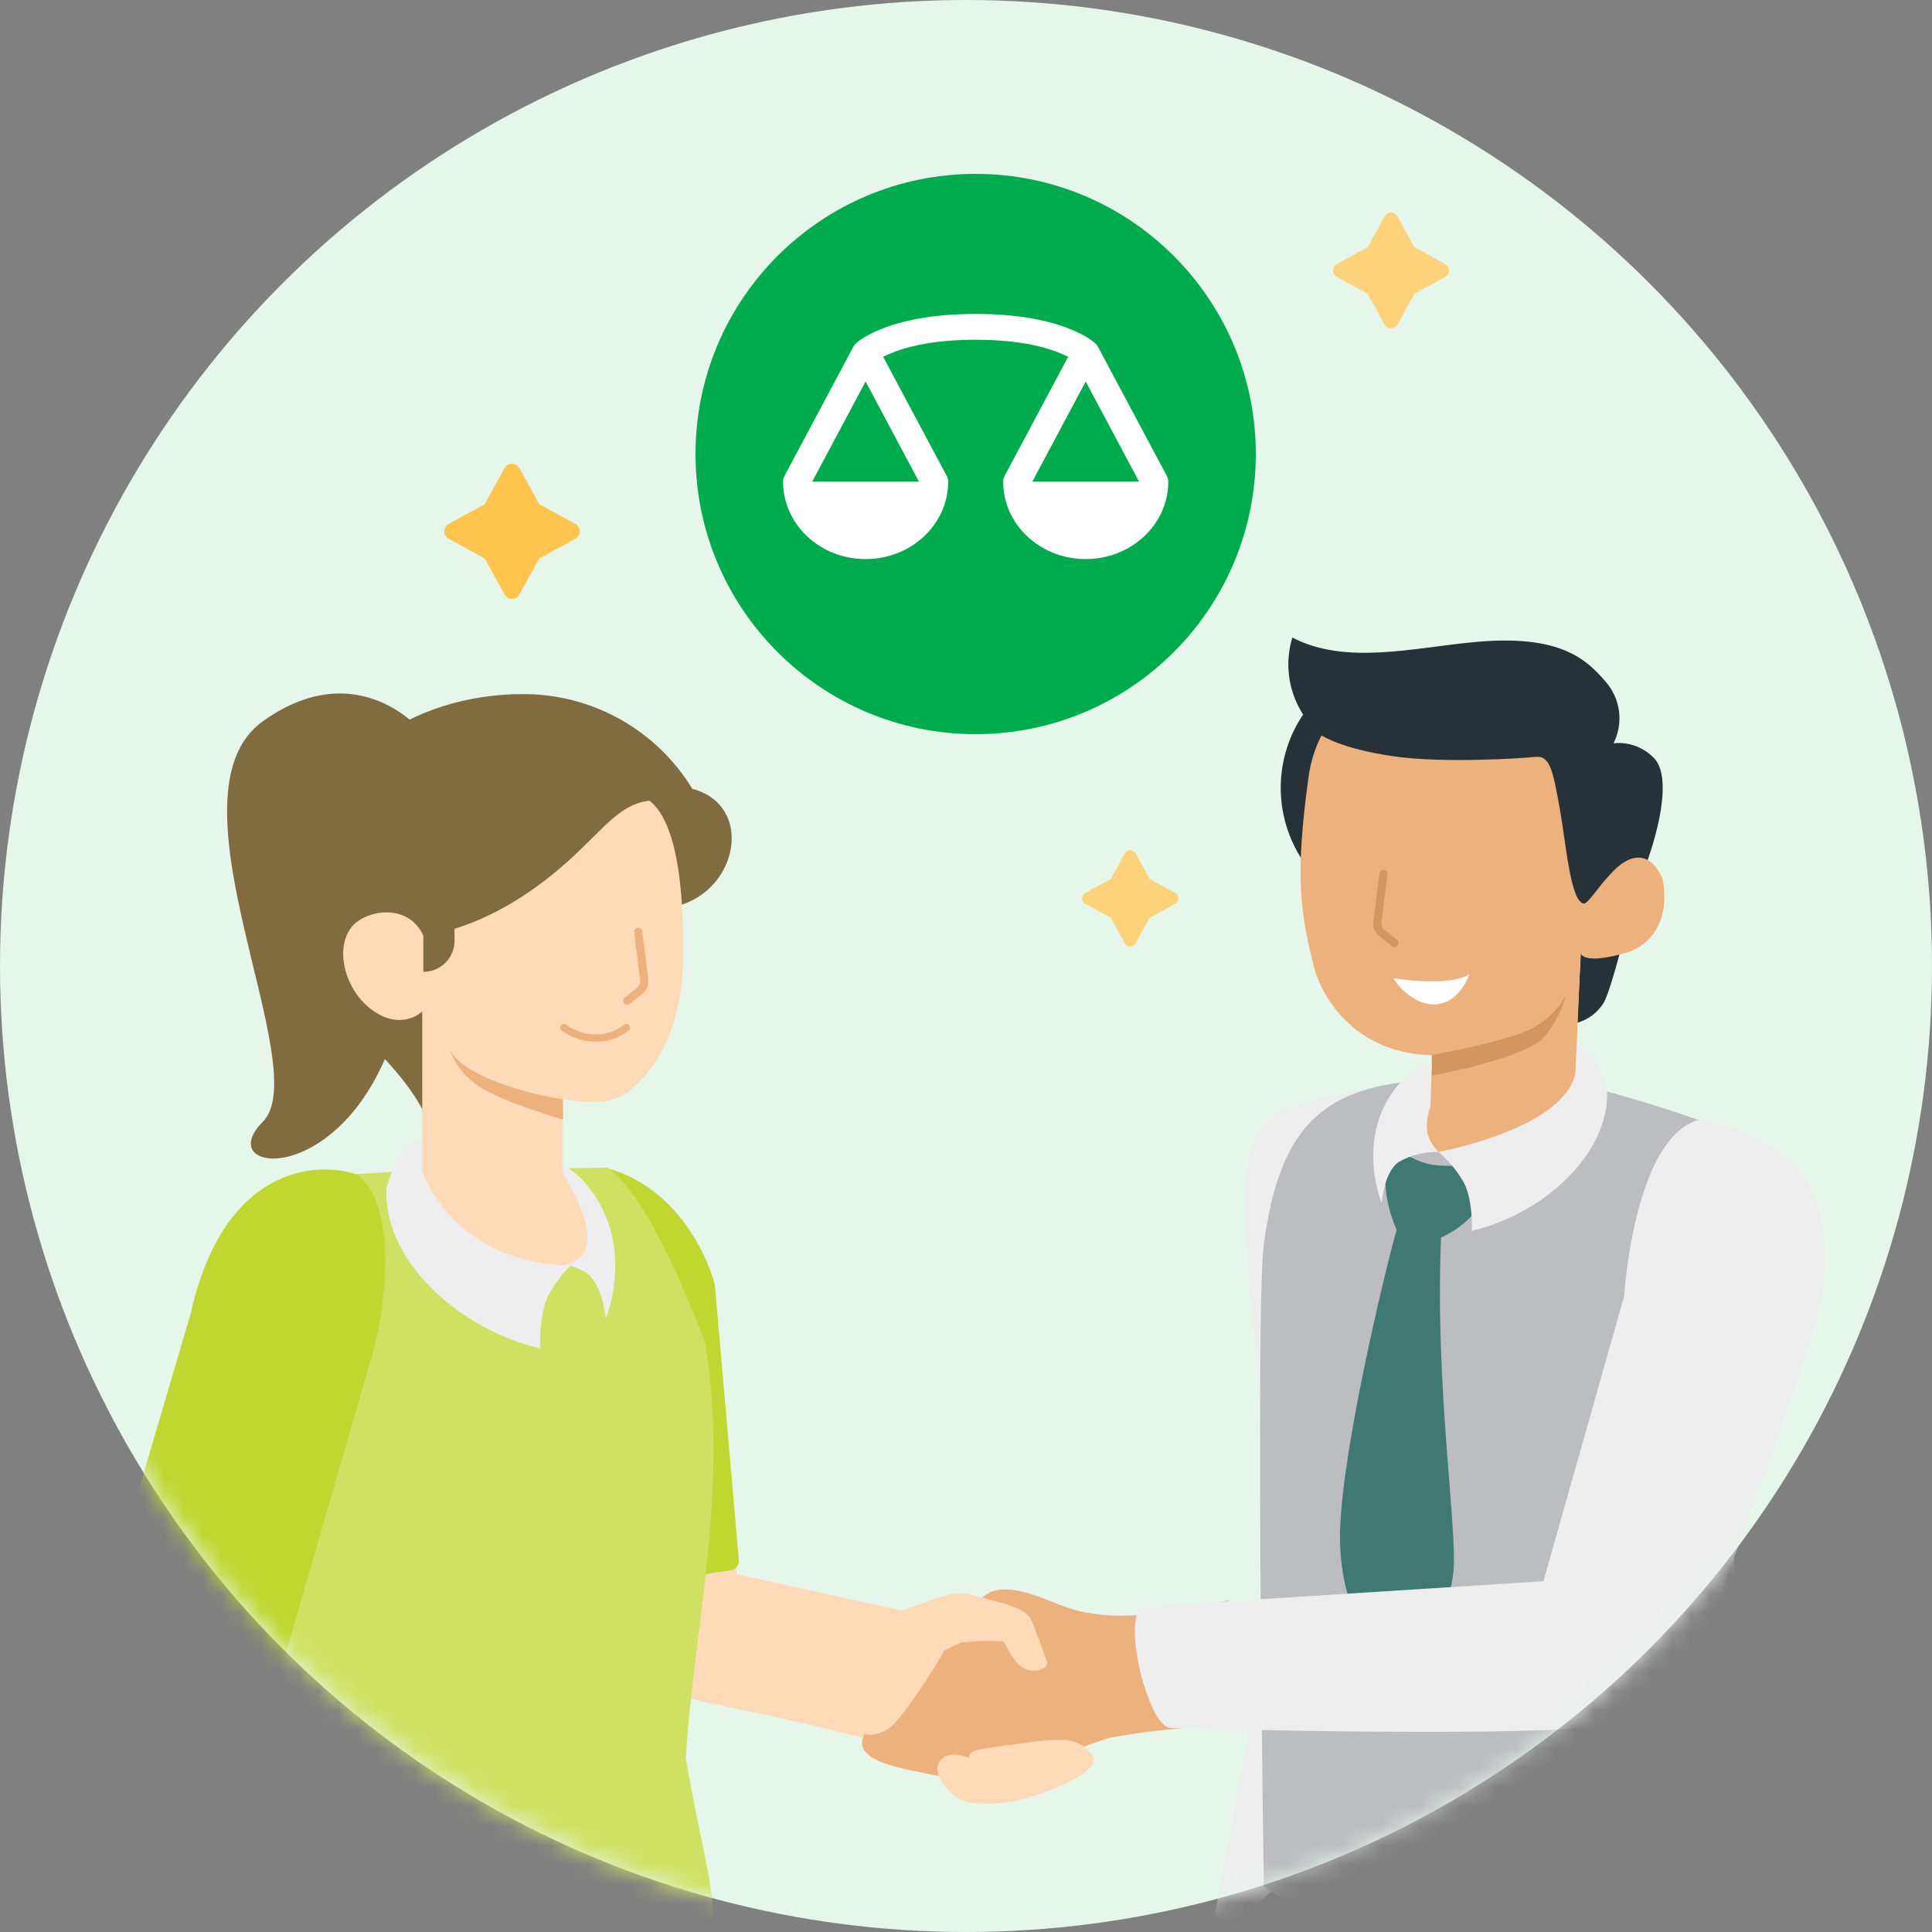 <svg width="100" height="100" viewBox="0 0 100 100" fill="none" xmlns="http://www.w3.org/2000/svg">
<rect x="0" y="0" width="100" height="100" fill="#808080" stroke="none"/>
<circle cx="50" cy="50" r="50" fill="#E6F6EA"/>
<mask id="mask0_5567_148445" style="mask-type:alpha" maskUnits="userSpaceOnUse" x="0" y="0" width="100" height="100">
<circle cx="50" cy="50" r="50" fill="#E6F6EA"/>
</mask>
<g mask="url(#mask0_5567_148445)">
<path d="M36.901 68.244C37.634 73.111 38.129 81.482 38.129 81.482L49.772 84.039L49.002 85.893L52.757 85.098L54.153 87.217C54.153 87.217 46.998 90.959 44.556 89.922C38.767 88.475 37.803 88.475 33.634 87.415C31.458 86.285 31.517 85.797 31.045 82.978C30.367 78.914 29.343 69.439 29.343 69.439L30.895 60.979C33.927 61.569 36.118 62.991 36.901 68.244Z" fill="#FFDAB8"/>
<path d="M30.49 72.999L31.532 60.496C35 61.5 36.601 64.941 37 66.5L38.243 80.757C38.266 81.023 38.068 81.256 37.802 81.286C32.404 81.88 30.844 84.59 30.032 86.644C28.614 84.007 29.097 76.427 30.49 72.999Z" fill="#BFD730"/>
<path d="M35.5 91C36.5 97 37.822 100.114 36 100.5C29.99 101.771 13.683 87.992 13.683 87.992L15.869 70.756C15.869 70.756 20.138 66.381 16.643 60.885L22.304 60.521L28.363 60.492L31.46 60.437C33.639 62.036 35.802 67.706 36.5 69.5C37.771 77.201 35.855 84.548 35.5 91Z" fill="#CFE163"/>
<path d="M29.912 65.156C27.556 64.675 22.4 63.234 21.861 60.494L21.789 58.999C20.876 58.999 20.458 60.023 20.006 61.484C19.819 65.329 23.88 68.847 27.96 69.794C27.96 69.794 27.855 67.794 28.547 66.752C28.919 66.155 29.38 65.617 29.912 65.156Z" fill="#EEEEEF"/>
<path d="M28.394 59.999C29.011 60.184 29.575 60.514 30.038 60.961C33.094 64.123 31.35 68.266 31.35 68.266C31.35 68.266 31.215 66.454 30.326 65.863C29.618 65.462 28.814 65.262 28 65.286C28.75 64.488 28.865 63.844 28.481 62.595L28.394 59.999Z" fill="#EEEEEF"/>
<path d="M32.535 55.106C32.535 55.106 21.856 59.269 21.856 57.408C19.855 53.697 15.81 52.5 15.81 46.014C15.81 39.244 21.437 35.927 27.064 35.927C28.825 35.92 30.557 36.368 32.094 37.227C33.63 38.086 34.919 39.327 35.835 40.831C39.047 41.677 38.226 46.111 35.01 46.906L32.535 55.106Z" fill="#816C41"/>
<path d="M13.6 37.335C17.831 34.289 21.145 36.771 22.273 38.393C22.555 40.367 22.612 46.051 20.581 52.99C18.042 61.663 10.85 60.817 13.6 58.067C16.35 55.317 8.311 41.143 13.6 37.335Z" fill="#816C41"/>
<path d="M21.856 60.576V52.351C21.856 52.351 20.798 53.404 19.245 52.266C17.854 51.247 17.27 49.059 18.247 47.929C18.937 47.13 21.078 46.69 21.911 48.412C21.911 48.412 24.39 48.293 27.627 45.996C30.864 43.699 31.63 41.672 33.614 41.443C34.545 42.154 35.45 44.248 35.353 49.77C35.281 53.857 33.453 55.808 32.518 56.51C31.757 57.081 30.783 57.161 29.133 56.891V60.766C29.133 60.766 32 64.999 29.133 65.499C23.231 65.136 21.856 60.576 21.856 60.576Z" fill="#FFDAB8"/>
<path fill-rule="evenodd" clip-rule="evenodd" d="M29.038 53.076C29.101 52.992 29.219 52.975 29.302 53.038C29.807 53.423 31.11 53.951 32.308 53.038C32.391 52.975 32.509 52.992 32.572 53.076C32.635 53.16 32.618 53.279 32.535 53.342C31.146 54.401 29.648 53.779 29.075 53.342C28.992 53.279 28.975 53.16 29.038 53.076Z" fill="#ECB17D"/>
<path fill-rule="evenodd" clip-rule="evenodd" d="M33.007 48.024C33.122 48.01 33.228 48.091 33.242 48.206L33.553 50.685C33.59 50.979 33.471 51.27 33.238 51.454L32.596 51.964C32.505 52.036 32.372 52.022 32.299 51.932C32.227 51.842 32.241 51.71 32.332 51.638L32.975 51.128C33.093 51.034 33.153 50.886 33.135 50.737L32.824 48.257C32.809 48.143 32.891 48.038 33.007 48.024Z" fill="#ECB17D"/>
<path d="M21.911 48.031V50.299C22.335 50.302 22.744 50.137 23.047 49.84C23.35 49.542 23.523 49.137 23.527 48.712V46.525L21.911 48.031Z" fill="#816C41"/>
<path d="M29.133 56.891C27.398 56.671 23.823 55.664 23.269 54.276C23.499 54.983 23.942 55.601 24.538 56.044C25.605 56.941 29.15 57.953 29.15 57.953L29.133 56.891Z" fill="#ECB17D"/>
<path d="M7.052 96.907C6.569 92.516 5.88 84.274 6.1 82.903C6.438 80.825 10.022 68.941 11.257 65.319C12.438 61.892 14.219 60.847 17.253 60.847C17.253 60.847 19.368 61.794 19.368 65.162C19.368 67.726 18.099 70.354 18.099 70.354L12.776 85.463L12.463 95.96C12.433 96.989 12.729 98.002 13.309 98.854C13.753 99.436 14.158 100.047 14.524 100.681C15.031 101.735 15.218 102.657 15.793 103.605C16.368 104.553 16.081 104.608 15.488 104.667C14.896 104.726 14.139 103.927 13.593 102.975C13.419 102.683 13.254 102.433 13.102 102.226C13.123 104.115 13.48 105.986 14.156 107.751C14.748 109.152 14.727 110.197 13.263 110.218C11.431 110.248 9.243 109.511 8.114 108.056C6.984 106.601 6.844 104.333 6.844 102.497C6.844 100.66 7.28 98.735 7.052 96.907Z" fill="#FFDAB8"/>
<path d="M9.866 68.01C11.558 60.394 16.353 60.041 18.539 60.817C20.57 62.51 19.95 67.446 19.385 69.702L14.308 87.261C7.708 88.784 5.353 86.062 5 84.511L9.866 68.01Z" fill="#BFD730"/>
<path d="M65.916 82.613L65.691 78.306C65.691 78.306 64.422 64.834 64.422 62.228C64.422 59.304 65.222 57.997 66.296 57.489C67.371 56.981 68.433 56.766 70.862 56.364C74.183 58.441 74.005 68.02 74.107 73.778C74.208 79.537 74.462 82.41 73.599 84.212C72.736 86.014 68.167 96.727 68.167 96.727C66.265 96.509 64.216 100.464 62.887 99.088L65.916 82.613Z" fill="#EEEEEF"/>
<path d="M81.452 56.042C82.395 56.266 85.382 57.07 87.798 57.929C89.023 58.396 90.086 59.209 90.857 60.268C92.622 62.845 91.031 68.557 89.736 79.308C89.834 86.264 90.032 93.626 90.032 93.626C86.838 95.953 72.144 102.552 65.416 97.64C65.416 97.64 64.972 67.808 65.416 64.415C66.263 57.924 68.801 56.185 74.06 55.881L81.452 56.042Z" fill="#BBBDC0"/>
<path d="M72.288 63.662C71.814 65.287 69.174 76.012 69.368 80.049C69.516 83.205 70.701 84.741 71.336 85.413C71.97 86.086 73.066 86.442 73.769 85.333C74.557 84.14 75.057 82.78 75.228 81.36C75.448 79.202 74.259 71.739 74.589 64.055C74.464 63.878 74.305 63.728 74.122 63.612C73.938 63.496 73.734 63.418 73.52 63.382C73.306 63.345 73.088 63.351 72.876 63.399C72.665 63.447 72.465 63.536 72.288 63.662Z" fill="#407972"/>
<path d="M72.182 59.998C71.078 60.945 72.288 63.662 72.288 63.662C73.077 63.492 73.901 63.633 74.589 64.055C74.589 64.055 76.794 63.116 76.798 61.483C76.798 59.998 75.22 60.476 74.099 60.281C72.91 60.074 72.313 59.202 72.182 59.998Z" fill="#407972"/>
<path d="M79.878 40.946C79.845 42.289 79.415 43.593 78.641 44.691C77.867 45.79 76.785 46.635 75.531 47.118C74.278 47.602 72.909 47.703 71.598 47.409C70.287 47.115 69.092 46.438 68.165 45.466C67.238 44.493 66.621 43.267 66.391 41.943C66.16 40.619 66.328 39.257 66.872 38.028C67.416 36.799 68.312 35.759 69.447 35.04C70.582 34.32 71.905 33.954 73.248 33.986C74.141 34.007 75.02 34.204 75.836 34.566C76.652 34.927 77.389 35.446 78.005 36.092C78.621 36.739 79.103 37.5 79.424 38.333C79.746 39.165 79.9 40.053 79.878 40.946Z" fill="#263238"/>
<path d="M84.714 45.892C84.714 45.892 83.491 51.041 83.022 51.878C82.715 52.395 82.221 52.773 81.642 52.936L81.824 49.302L84.714 45.892Z" fill="#263238"/>
<path d="M83.516 38.471C83.906 38.43 84.3 38.481 84.667 38.618C85.034 38.755 85.364 38.975 85.632 39.262C86.516 40.214 85.941 43.099 84.743 45.913L82.662 46.103L83.516 38.471Z" fill="#263238"/>
<path d="M82.01 46.087C82.433 46.345 83.034 45.558 83.559 45.033C84.084 44.508 85.256 43.705 86.051 45.482C86.474 47.597 85.467 48.938 84.147 49.319C81.858 49.979 81.811 49.319 81.811 49.319L81.422 58.593C79.802 60.569 76.345 60.032 74.462 59.647C72.952 59.342 72.562 58.919 74.039 57.278L74.107 54.62C70 54.5 68.376 51.5 68 50C67.302 47.216 67.024 45.359 67.722 40.273C68.569 34.024 75.913 34.138 79.785 36.707C83.656 39.275 82.01 46.087 82.01 46.087Z" fill="#ECB17D"/>
<path d="M76.057 50.406C75.344 50.975 73.136 50.797 72.121 50.637C72.398 51.096 73.213 52.008 74.258 51.989C75.303 51.97 75.893 50.925 76.057 50.406Z" fill="white"/>
<path fill-rule="evenodd" clip-rule="evenodd" d="M71.632 45.025C71.517 45.011 71.412 45.092 71.397 45.206L71.086 47.686C71.049 47.979 71.169 48.27 71.401 48.455L72.044 48.965C72.134 49.037 72.267 49.022 72.34 48.932C72.412 48.842 72.398 48.711 72.307 48.638L71.665 48.128C71.546 48.034 71.486 47.886 71.504 47.737L71.815 45.258C71.83 45.143 71.748 45.039 71.632 45.025Z" fill="#D39660"/>
<path d="M81.998 46.768C82.205 46.768 83.03 45.498 83.559 45.016C84.295 44.394 83.517 38.471 83.517 38.471C83.775 37.956 83.873 37.375 83.798 36.804C83.722 36.233 83.477 35.698 83.094 35.268C82.133 34.163 80.796 32.81 76.324 33.233C73.138 33.529 69.656 34.438 66.893 33C66.616 33.903 66.615 34.868 66.888 35.772C67.162 36.676 67.698 37.479 68.429 38.077C68.429 38.077 69.423 38.75 72.076 39.139C74.729 39.528 78.884 39.241 79.451 39.177C80.225 39.088 80.373 39.842 80.741 41.894C81.063 43.692 81.291 46.738 81.998 46.768Z" fill="#263238"/>
<path d="M74.124 54.603C74.124 54.603 77.872 53.939 79.201 53.279C79.975 52.896 80.617 52.29 81.046 51.54C80.831 52.298 80.465 53.004 79.971 53.617C78.985 54.815 74.107 55.669 74.107 55.669L74.124 54.603Z" fill="#D39660"/>
<path d="M74.462 59.626C76.536 59.202 81.076 57.933 81.549 55.521L81.613 54.206C82.417 54.206 82.785 55.107 83.183 56.393C83.347 59.778 79.772 62.875 76.18 63.708C76.18 63.708 76.273 61.948 75.664 61.03C75.336 60.505 74.931 60.031 74.462 59.626Z" fill="#EEEEEF"/>
<path d="M74.115 54.972C73.572 55.134 73.076 55.424 72.668 55.818C69.978 58.602 71.513 62.249 71.513 62.249C71.513 62.249 71.632 60.654 72.415 60.133C73.038 59.78 73.746 59.605 74.462 59.626C73.802 58.923 73.701 58.356 74.039 57.256L74.115 54.972Z" fill="#EEEEEF"/>
<path d="M57.48 89.94C58.056 89.832 59.11 89.669 59.807 89.591C61.803 89.369 64.404 89.144 64.404 89.144L63.616 82.838L59.845 83.478C58.683 83.676 57.495 83.679 56.332 83.486C54.798 83.26 53.447 82.229 51.894 82.27C51.095 82.291 50.639 82.815 50.182 83.453C49.867 83.834 49.583 84.239 49.333 84.665C48.241 86.594 46.597 89.117 45.956 89.502C45.201 89.945 44.756 89.741 44.756 89.741C43.927 91.236 47.047 91.577 48.397 91.889C49.846 92.179 51.343 92.112 52.76 91.694C53.834 91.323 56.903 90.048 57.48 89.94Z" fill="#ECB17D"/>
<path d="M87.886 57.97C89.469 58.198 90.974 58.802 92.275 59.731C94.208 61.142 94.731 63.943 94.331 66.9C93.931 69.857 88.617 83.613 87.844 85.712C86.834 88.439 86.011 88.567 83.678 89.205C80.761 90.024 60.579 89.44 60.579 89.44C59.506 89.397 58.135 84.28 59.028 83.169L79.888 81.844L84.066 67.087C84.066 67.087 84.554 58.982 87.886 57.97Z" fill="#EEEEEF"/>
<path d="M44.441 83.498C45.655 83.805 46.58 83.399 47.905 82.92C49.297 82.422 49.638 82.35 50.721 82.66C51.728 82.951 52.884 83.149 53.31 83.73C53.437 83.909 53.876 85.142 54.218 86.056C54.204 86.513 53.117 86.702 52.622 86.051C52.184 85.495 52.099 85.163 51.912 84.961C51.185 84.915 50.456 84.934 49.733 85.018L44.789 87.383L44.441 83.498Z" fill="#FFDAB8"/>
<path d="M56.456 90.76C56.284 90.533 56.06 90.351 55.802 90.23C55.545 90.108 55.261 90.051 54.977 90.063C54.347 90.055 53.718 90.104 53.097 90.21C52.537 90.292 51.971 90.349 51.41 90.432C51.124 90.477 50.841 90.523 50.568 90.585C50.383 90.624 50.149 90.761 50.155 90.99C49.919 90.894 49.669 90.838 49.414 90.823C49.287 90.815 49.16 90.833 49.04 90.874C48.92 90.916 48.809 90.981 48.714 91.066C48.301 91.462 48.608 92.046 48.889 92.415C49.194 92.863 49.655 93.18 50.182 93.304C51.163 93.421 52.157 93.346 53.109 93.083C54.046 92.813 57.376 91.659 56.456 90.76Z" fill="#FFDAB8"/>
<path fill-rule="evenodd" clip-rule="evenodd" d="M65 23.5C65 31.509 58.509 38 50.5 38C42.491 38 36 31.509 36 23.5C36 15.491 42.491 9 50.5 9C58.509 9 65 15.491 65 23.5Z" fill="#00AB4E"/>
<path fill-rule="evenodd" clip-rule="evenodd" d="M40.531 24.931C40.531 24.869 40.54 24.806 40.559 24.744L40.606 24.632L44.167 17.955L44.235 17.85L44.319 17.763L44.403 17.692C44.67 17.476 45.122 17.214 45.785 16.965C46.984 16.516 48.543 16.25 50.5 16.25C52.457 16.25 54.016 16.516 55.215 16.965C55.878 17.214 56.33 17.476 56.597 17.692L56.665 17.749C56.701 17.778 56.734 17.812 56.765 17.85L56.833 17.955L60.394 24.632C60.428 24.696 60.45 24.763 60.461 24.83L60.469 24.931C60.469 27.144 58.556 28.938 56.196 28.938C53.939 28.938 52.091 27.297 51.935 25.217L51.924 24.931C51.924 24.869 51.933 24.806 51.952 24.744L51.999 24.632L55.288 18.468L55.021 18.341C54.921 18.297 54.809 18.252 54.686 18.206C53.66 17.821 52.281 17.585 50.5 17.585C48.719 17.585 47.34 17.821 46.314 18.206C46.067 18.298 45.868 18.388 45.712 18.468L49.001 24.632C49.035 24.696 49.057 24.763 49.068 24.83L49.076 24.931C49.076 27.144 47.163 28.938 44.804 28.938C42.547 28.938 40.699 27.297 40.542 25.217L40.531 24.931ZM44.804 19.746L42.039 24.93H47.566L44.804 19.746ZM56.196 19.746L53.432 24.93H58.959L56.196 19.746Z" fill="white"/>
<path fill-rule="evenodd" clip-rule="evenodd" d="M26.111 24.231L25.092 26.093L23.231 27.111C22.923 27.279 22.923 27.721 23.231 27.889L25.092 28.907L26.111 30.769C26.279 31.077 26.721 31.077 26.888 30.769L27.907 28.907L29.769 27.889C30.077 27.721 30.077 27.279 29.769 27.111L27.907 26.093L26.888 24.231C26.721 23.923 26.279 23.923 26.111 24.231Z" fill="#FFC54F"/>
<path fill-rule="evenodd" clip-rule="evenodd" d="M71.666 11.198L70.793 12.794L69.198 13.666C68.934 13.811 68.934 14.189 69.198 14.334L70.793 15.206L71.666 16.802C71.81 17.066 72.189 17.066 72.333 16.802L73.206 15.206L74.802 14.334C75.066 14.189 75.066 13.811 74.802 13.666L73.206 12.794L72.333 11.198C72.189 10.934 71.81 10.934 71.666 11.198Z" fill="#FFD37B"/>
<path fill-rule="evenodd" clip-rule="evenodd" d="M58.222 44.165L57.494 45.495L56.165 46.222C55.945 46.342 55.945 46.658 56.165 46.778L57.494 47.505L58.222 48.835C58.342 49.055 58.658 49.055 58.777 48.835L59.505 47.505L60.835 46.778C61.055 46.658 61.055 46.342 60.835 46.222L59.505 45.495L58.777 44.165C58.658 43.945 58.342 43.945 58.222 44.165Z" fill="#FFD37B"/>
</g>
</svg>
